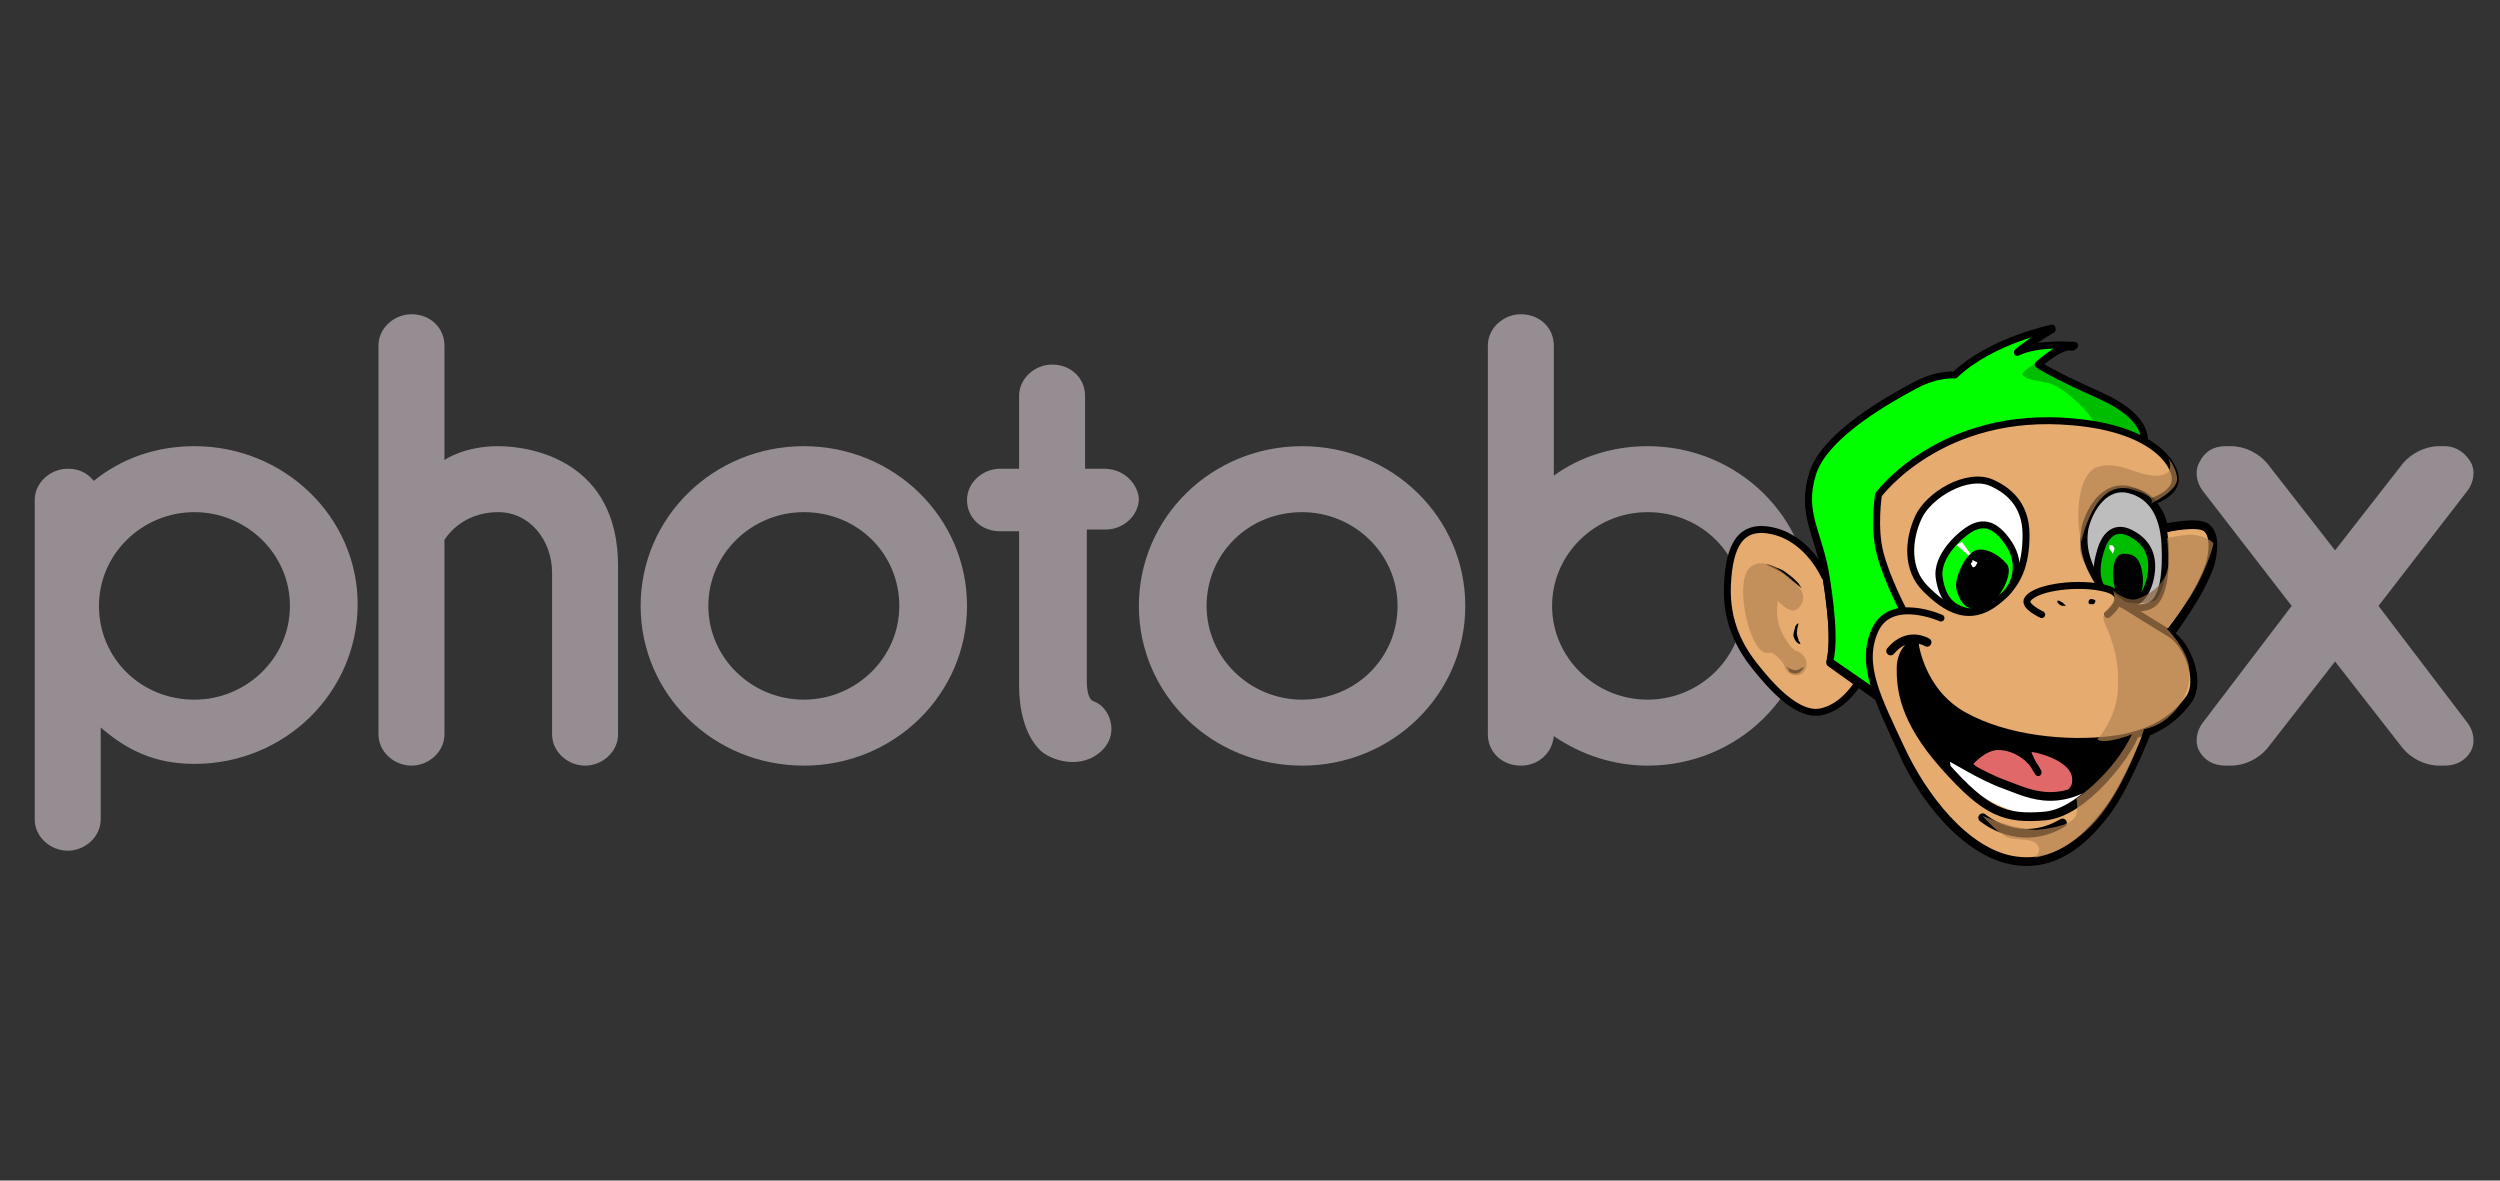<?xml version="1.0" encoding="utf-8"?>
<!-- Generator: Adobe Illustrator 20.0.0, SVG Export Plug-In . SVG Version: 6.00 Build 0)  -->
<svg version="1.1" xmlns="http://www.w3.org/2000/svg" xmlns:xlink="http://www.w3.org/1999/xlink" x="0px" y="0px"
	 viewBox="0 0 144 68" style="enable-background:new 0 0 144 68;" xml:space="preserve">
<rect x="0" y="0" width="144" height="68" fill="#333333" stroke="none"/>
<style type="text/css">
	.st0{fill:#968D93;}
	.st1{fill:#E5AB6F;stroke:#000000;stroke-width:0.4;stroke-linecap:round;stroke-linejoin:round;stroke-miterlimit:10;}
	.st2{fill:#02FF00;stroke:#000000;stroke-width:0.4;stroke-linecap:round;stroke-linejoin:round;stroke-miterlimit:10;}
	.st3{fill:#FFFFFF;stroke:#000000;stroke-width:0.4;stroke-linecap:round;stroke-linejoin:round;stroke-miterlimit:10;}
	.st4{fill:none;stroke:#000000;stroke-width:0.5;stroke-linecap:round;stroke-linejoin:round;stroke-miterlimit:10;}
	.st5{fill:#E16868;stroke:#000000;stroke-width:0.4;stroke-linecap:round;stroke-linejoin:round;stroke-miterlimit:10;}
	.st6{fill:#FFFFFF;}
	.st7{opacity:0.69;fill:#B48352;}
	.st8{opacity:0.26;}
</style>
<g id="Calque_1">
	<path class="st0" d="M137,34.9l5.1-6.6c0.4-0.5,0.5-1.2,0.2-1.7s-0.8-0.9-1.5-0.9h-0.3c-0.8,0-1.6,0.4-2.1,1l-3.9,5l-3.9-5
		c-0.5-0.6-1.3-1-2.1-1h-0.3c-0.7,0-1.2,0.3-1.5,0.9c-0.3,0.5-0.2,1.2,0.2,1.7l5.1,6.6l-5.1,6.7c-0.4,0.5-0.5,1.2-0.2,1.7
		c0.3,0.5,0.8,0.8,1.5,0.8h0.3c0.8,0,1.6-0.4,2.1-1l3.9-5l3.9,5c0.5,0.6,1.3,1,2.1,1h0.3c0.7,0,1.2-0.3,1.5-0.8
		c0.3-0.5,0.2-1.2-0.2-1.7L137,34.9z M28.7,25.7c-2,0-3.1,0.8-3.1,0.8v-6.6c0-1-0.8-1.8-1.9-1.8h0c-1,0-1.9,0.8-1.9,1.8v22.4
		c0,1,0.9,1.8,1.9,1.8h0c1,0,1.9-0.8,1.9-1.8V31.1c0,0,0.9-1.6,3.1-1.6c1.8,0,3.1,1.6,3.1,3.5v9.3c0,1,0.9,1.8,1.9,1.8h0
		c1,0,1.9-0.8,1.9-1.8v-9.7C35.6,26.6,30.7,25.7,28.7,25.7z M11.2,40.3c-3.1,0-5.5-2.4-5.5-5.4c0-3,2.5-5.4,5.5-5.4
		c3,0,5.5,2.4,5.5,5.4C16.7,37.9,14.2,40.3,11.2,40.3z M11.2,25.7c-2.2,0-4.2,0.7-5.8,2C5,27.2,4.5,27,3.9,27h0
		c-1,0-1.9,0.8-1.9,1.8v18.4c0,1,0.9,1.8,1.9,1.8h0c1,0,1.9-0.8,1.9-1.8v-5.3c1.5,1.3,3.1,2.1,5.4,2.1c5.2,0,9.4-4.1,9.4-9.2
		C20.6,29.8,16.4,25.7,11.2,25.7z M94.9,40.3c-3,0-5.5-2.4-5.5-5.4s2.5-5.4,5.5-5.4c3.1,0,5.5,2.4,5.5,5.4S97.9,40.3,94.9,40.3z
		 M94.9,25.7c-2,0-3.9,0.6-5.4,1.7v-7.5c0-1-0.8-1.8-1.9-1.8h0c-1,0-1.9,0.8-1.9,1.8v22.4c0,1,0.8,1.8,1.9,1.8h0
		c1,0,1.8-0.7,1.9-1.7c1.6,1.1,3.5,1.7,5.4,1.7c5.2,0,9.4-4.1,9.4-9.2C104.3,29.8,100.1,25.7,94.9,25.7z M46.3,29.5
		c-3,0-5.5,2.4-5.5,5.4c0,3,2.5,5.4,5.5,5.4c3,0,5.5-2.4,5.5-5.4C51.8,31.9,49.4,29.5,46.3,29.5z M46.3,44.1c-5.2,0-9.4-4.1-9.4-9.2
		c0-5.1,4.2-9.2,9.4-9.2c5.2,0,9.4,4.1,9.4,9.2C55.7,40,51.5,44.1,46.3,44.1z M75,29.5c-3.1,0-5.5,2.4-5.5,5.4c0,3,2.5,5.4,5.5,5.4
		c3.1,0,5.5-2.4,5.5-5.4C80.5,31.9,78,29.5,75,29.5z M75,44.1c-5.2,0-9.4-4.1-9.4-9.2c0-5.1,4.2-9.2,9.4-9.2s9.4,4.1,9.4,9.2
		C84.4,40,80.2,44.1,75,44.1z M63.6,27h-1.1v-4.2c0-1-0.8-1.8-1.9-1.8h0c-1,0-1.9,0.8-1.9,1.8V27h-1.1c-1,0-1.9,0.8-1.9,1.8v0
		c0,1,0.8,1.8,1.9,1.8h1.1v8.9c0,1.3,0.3,2.8,1.2,3.7c0.6,0.6,2.4,1.2,3.6,0c1-1,0.4-2.5-0.5-2.8c-0.3-0.1-0.4-0.6-0.4-1.2v-8.7h1.1
		c1,0,1.9-0.8,1.9-1.8v0C65.5,27.8,64.7,27,63.6,27z"/>
</g>
<g id="Calque_2">
	<g>
		<path class="st1" d="M105.1,33.2c0,0-0.9-2.1-2.9-2.6s-2.6,0.9-2.7,3.1s0.8,3.7,1.6,4.7s2.4,2.9,3.8,2.6s2.2-1.8,2.2-1.8"/>
		<g>
			<path d="M103.8,33.9c0,0-0.5-0.4-1-0.8c-0.3-0.2-0.5-0.3-0.7-0.4c-0.2-0.1-0.4-0.2-0.4-0.2s0.2,0,0.4,0.1
				c0.2,0.1,0.6,0.2,0.8,0.4c0.3,0.2,0.5,0.4,0.7,0.6C103.7,33.8,103.8,33.9,103.8,33.9z"/>
		</g>
		<g>
			<path d="M103.6,35.9c0,0-0.1,0.3-0.1,0.6c0,0.1,0.1,0.3,0.1,0.4c0.1,0.1,0.1,0.2,0.1,0.2c0,0-0.1,0-0.2-0.1
				c-0.1-0.1-0.2-0.3-0.2-0.4c0-0.2,0.1-0.4,0.1-0.5C103.5,35.9,103.6,35.9,103.6,35.9z"/>
		</g>
		<g>
			<path d="M102.9,38.4c0,0,0.3,0.2,0.5,0.2c0.1,0,0.2,0,0.3-0.1c0.1,0,0.2-0.1,0.2-0.1s0,0.1-0.1,0.2c-0.1,0.1-0.2,0.2-0.4,0.2
				c-0.2,0-0.4-0.1-0.4-0.3C102.9,38.5,102.9,38.4,102.9,38.4z"/>
		</g>
		<path class="st1" d="M127.1,30.4c-0.5-0.4-2.3,0-2.4,0.1c-0.1-0.7-0.4-1.2-0.8-1.6c0.1,0,1.3-0.5,1.3-1.3c0-0.5-0.5-1.4-1.8-2.2
			c0-0.4-0.3-1.5-2.5-2.5c-2.9-1.2-3.6-1.8-3.6-1.8s1.4-1.3,2.1-1.1c0,0-2.1-0.2-3.3,0.4c0,0,1.8-1.3,2.1-1.4c0,0-3.5,0.7-5.6,2.7
			c0,0-1-0.1-2.3,0.6s-5.2,2.8-5.9,5.1s0.4,3.4,0.8,6s0.4,3.9,0.2,4.8l2.8,2c0.3,0.9,0.8,1.9,1.3,3c1.2,2.8,3.7,5.9,6.4,6.4
			s4.5-1.5,5.6-3c1-1.4,2.1-4.2,2.2-4.4c1.2-0.5,1.9-1.2,2.4-1.9c0.7-1.1-0.1-3.1-1.1-3.7s0,0,0,0s1.6-2.2,2.2-3.9
			C127.5,31.9,127.6,30.9,127.1,30.4z"/>
		<path class="st2" d="M118.2,18.9c0,0-3.5,0.7-5.6,2.7c0,0-1-0.1-2.3,0.6s-5.2,2.8-5.9,5.1s0.4,3.4,0.8,6s0.4,3.9,0.2,4.8l2.9,2
			l1.7-6.7l13.5-7.9c0,0,0.4-1.4-2.5-2.7s-3.6-1.8-3.6-1.8s1.4-1.3,2.1-1.1c0,0-2.1-0.2-3.3,0.4C116.1,20.3,117.9,19,118.2,18.9z"/>
		<path class="st1" d="M123.9,28.9c0,0,1.4-0.4,1.4-1.3s-1.3-2.9-5.9-3.3c-7.6-0.7-11.2,4.2-11.2,4.2s-0.3,1.9,0.1,3.4
			s1.3,3.2,1.3,3.2"/>
		<path class="st1" d="M111.8,35.6c0,0-2.9-1.3-3.8,0.7s0.2,4,1.5,6.8s3.7,5.9,6.4,6.4s4.5-1.5,5.6-3s2.2-4.4,2.2-4.4"/>
		<path class="st1" d="M110.3,37c0,0,0.3,2.8,2.8,4.2s6,1.7,8.5,1.4s3.8-1.4,4.5-2.4s-0.1-3.1-1.1-3.7s-2.9-1.8-2.9-1.8"/>
		<path class="st3" d="M115.3,34.4c0.9-0.8,1.4-1.8,1.4-3.6s-1.1-2.6-2-3c-1.4-0.6-3.6,0.7-4.2,2s-0.7,3,0.4,4.1
			S113.5,36.1,115.3,34.4z"/>
		<path class="st2" d="M115.3,34.4c0.8-0.6,1.2-1.9,0.4-3.1s-1.5-1.2-2.1-0.9s-2.1,1.6-1.9,2.9s0.8,1.7,1.5,1.9
			S115.1,34.6,115.3,34.4z"/>
		<path d="M114.6,34.8c0.6-0.3,1.4-1.8,1-2.3s-1.2-1-1.8-0.8s-1.3,1.7-1.1,2.3S113.2,35.5,114.6,34.8z"/>
		<path class="st3" d="M120.9,33.6c-0.7-1.1-1-2.1-0.8-3.2c0.3-1.2,1.2-2.5,2.5-2.2s2,1.4,2.1,3.1s-0.1,3.3-0.9,3.6
			S121.9,35,120.9,33.6z"/>
		<path class="st2" d="M122.1,34.7c-1.6-0.7-1.4-2-1.1-3s0.9-1.4,1.7-1s1.4,1.1,1.2,2.4S122.9,35.1,122.1,34.7z"/>
		<path d="M122.4,31.9c-0.7-0.1-0.8,1.1-0.6,1.9s0.6,0.9,1.1,0.8s0.6-1,0.5-1.6S123.1,31.9,122.4,31.9z"/>
		<path class="st4" d="M124.8,30.4c0,0,1.8-0.4,2.3,0s0.4,1.4,0.2,2.1c-0.6,1.8-2.2,3.8-2.2,3.8"/>
		<path class="st4" d="M111,37c0,0-1.1-0.7-2.1,0.5"/>
		<path class="st5" d="M113.4,44c0,0,0.8-1,1.7-1s1.9,0.6,2.3,1.5c0,0-0.9-1.4-0.5-1.4s3.1,0.6,2.6,2.2c0,0-0.5,1-1.6,0.8
			C116.7,46,114.1,44.9,113.4,44"/>
		<path class="st4" d="M114.2,47.1c0,0,2.1,1.8,4.6,0.3"/>
		<path class="st1" d="M121.4,35.4c0,0,1.4-1.1-0.1-1.5s-4-0.1-4.5,0.6c-0.3,0.4,0.8,0.9,0.8,0.9"/>
		<path class="st6" d="M112.1,44.1c0,0-0.4-1,0.8-0.2s2.4,1.4,4.8,1.9s4.8-2.4,4.8-2.4s-3,4.3-5.6,3.6S113.4,45.4,112.1,44.1z"/>
		<path class="st4" d="M110.3,37c0,0-0.8,0.4-0.8,1.5s0.1,2.9,2.5,5.6s3.5,3.1,5.8,2.9s4.8-3.7,5.1-4.6"/>
		<path class="st4" d="M112.1,44.1c-0.1-0.4-0.1-0.6,0.2-0.5s1.8,1.1,3.2,1.6s3.4,1.7,6.4-1.2"/>
		<g>
			<path d="M118.5,34.6c0,0,0,0,0.1,0c0.1,0,0.1,0.1,0.2,0.1c0,0,0.1,0.1,0.1,0.1c0,0,0.1,0.1,0.1,0.1s0,0-0.1,0
				c-0.1,0-0.2,0-0.3-0.1c-0.1-0.1-0.1-0.1-0.1-0.2C118.5,34.6,118.5,34.6,118.5,34.6z"/>
		</g>
		<g>
			<path d="M120.7,34.6C120.7,34.6,120.7,34.6,120.7,34.6c0,0.1-0.1,0.2-0.1,0.2c0,0,0,0-0.1,0c0,0-0.1,0-0.1,0c0,0-0.1,0-0.1-0.1
				c0-0.1,0-0.1,0.1-0.2C120.5,34.5,120.6,34.5,120.7,34.6C120.7,34.5,120.7,34.6,120.7,34.6z"/>
		</g>
		<path d="M110.3,37c0,0,0.3,2.8,2.8,4.2s6,1.7,8.5,1.4c0.5-0.1,0.9-0.1,1.3-0.2c0,0-1.3,2.7-3.4,3c0,0,0.4-1.1-0.9-1.8
			s-2-0.9-1.9-0.2c0,0-1.1-0.4-1.9-0.4s-1.5,1.1-1.5,1.1s-0.9-0.5-1.1-0.5s-0.5,0.1-0.5,0.1s-2.2-2.1-2.2-4.4S110.3,37,110.3,37z"/>
		<path class="st7" d="M124.9,26.4c0,0,0.5,1-0.7,1c-1.2,0-2.1-0.9-3.4-0.5c-1.3,0.5-1.2,3.5-0.9,4.3c0,0,0.7-3.7,2.9-3
			c1.5,0.4,1.1,0.8,1.1,0.8s1.5-0.7,1.5-1.4C125.4,27,124.9,26.4,124.9,26.4z"/>
		<path class="st7" d="M124.8,31c0,0,0.9-0.2,1.5-0.2c0.9,0.1,1.2,0.5,1.2,0.5s-0.4,1.8-1.7,3.6c-1.3,1.8-1,1.3-1,1.3
			s1.2,1.2,1.3,2.3c0.2,1.5-1,3.2-2.6,3.5c0,0-1.1,3.4-2.8,5.3s-3.5,2.1-3.5,2.1s0.5-0.4,0.1-0.8c-0.4-0.4-1.4-0.1-1.9-0.5
			c-0.5-0.3-1.2-1.1-1.2-1.1s1.9,0.8,3.1,0.8c1.2-0.1,2.2-0.4,2.3-0.9c0.1-0.5,0-0.9,0-0.9s2.1-1.4,3.2-3.7c0,0-1.5,0.6-2,0.3
			c0,0,1.2-1.3,1.2-3.1c0.1-1.8-0.6-3.2-0.8-3.7c-0.2-0.4,0.3-0.8,0.5-1.1s0-0.7,0-0.7s0.8,0.7,1.4,0.5s1.7-0.8,1.8-2
			C124.9,31.5,124.8,31,124.8,31z"/>
		<path class="st7" d="M102.4,34.6c0,0,0.7,0.8,1.1,0.5c0.4-0.3,0.6-0.9-0.1-1.5c-0.7-0.7-1.7-1.5-2.5-1c-0.8,0.5-0.5,2.8,0,4
			c0.5,1.2,0.9,1,1.1,1s0.7,0.5,0.8,0.8s0.3,0.5,0.7,0.5c0.4,0,0.8-0.6,0.4-1.1s-0.4,0-1-0.9S102.3,35.2,102.4,34.6z"/>
		<path class="st8" d="M118.8,20.1c0,0-2.5,1.2-2.3,1.5c0.2,0.3,0.9,0.3,1.6,0.5c0.7,0.2,2.3,1.6,2.6,2.4c0,0,2.2,0.6,2.8,1
			c0,0,0.8-0.8-1.6-2.1c-2.3-1.3-3.8-2-4.1-2.1S117.2,20.8,118.8,20.1z"/>
		<path class="st8" d="M121,33.6c0,0-1.1-0.9-1.2-2c0-1,1.2-3.7,3-3.5s2.1,2.2,2.1,3.5c0,1.3-0.4,2.8-0.8,3c-0.4,0.2-1.6,0.2-1.8,0
			S121,33.6,121,33.6z"/>
		<polygon class="st6" points="113,31.2 113.5,31.9 113.4,32 112.7,31.4 		"/>
		<g>
			<path class="st6" d="M113.7,32.3l0.2,0.1l-0.1,0.2c-0.1,0.1-0.2,0.1-0.2,0c-0.1-0.1-0.1-0.2,0-0.2
				C113.6,32.3,113.6,32.2,113.7,32.3z"/>
		</g>
		<g>
			<path class="st6" d="M121.8,31.6l-0.1,0.3l-0.2-0.3c0-0.1,0-0.1,0-0.2C121.7,31.4,121.7,31.4,121.8,31.6
				C121.8,31.5,121.8,31.5,121.8,31.6z"/>
		</g>
		<path d="M128.6,35.2"/>
	</g>
</g>
<g id="Calque_3">
</g>
</svg>
